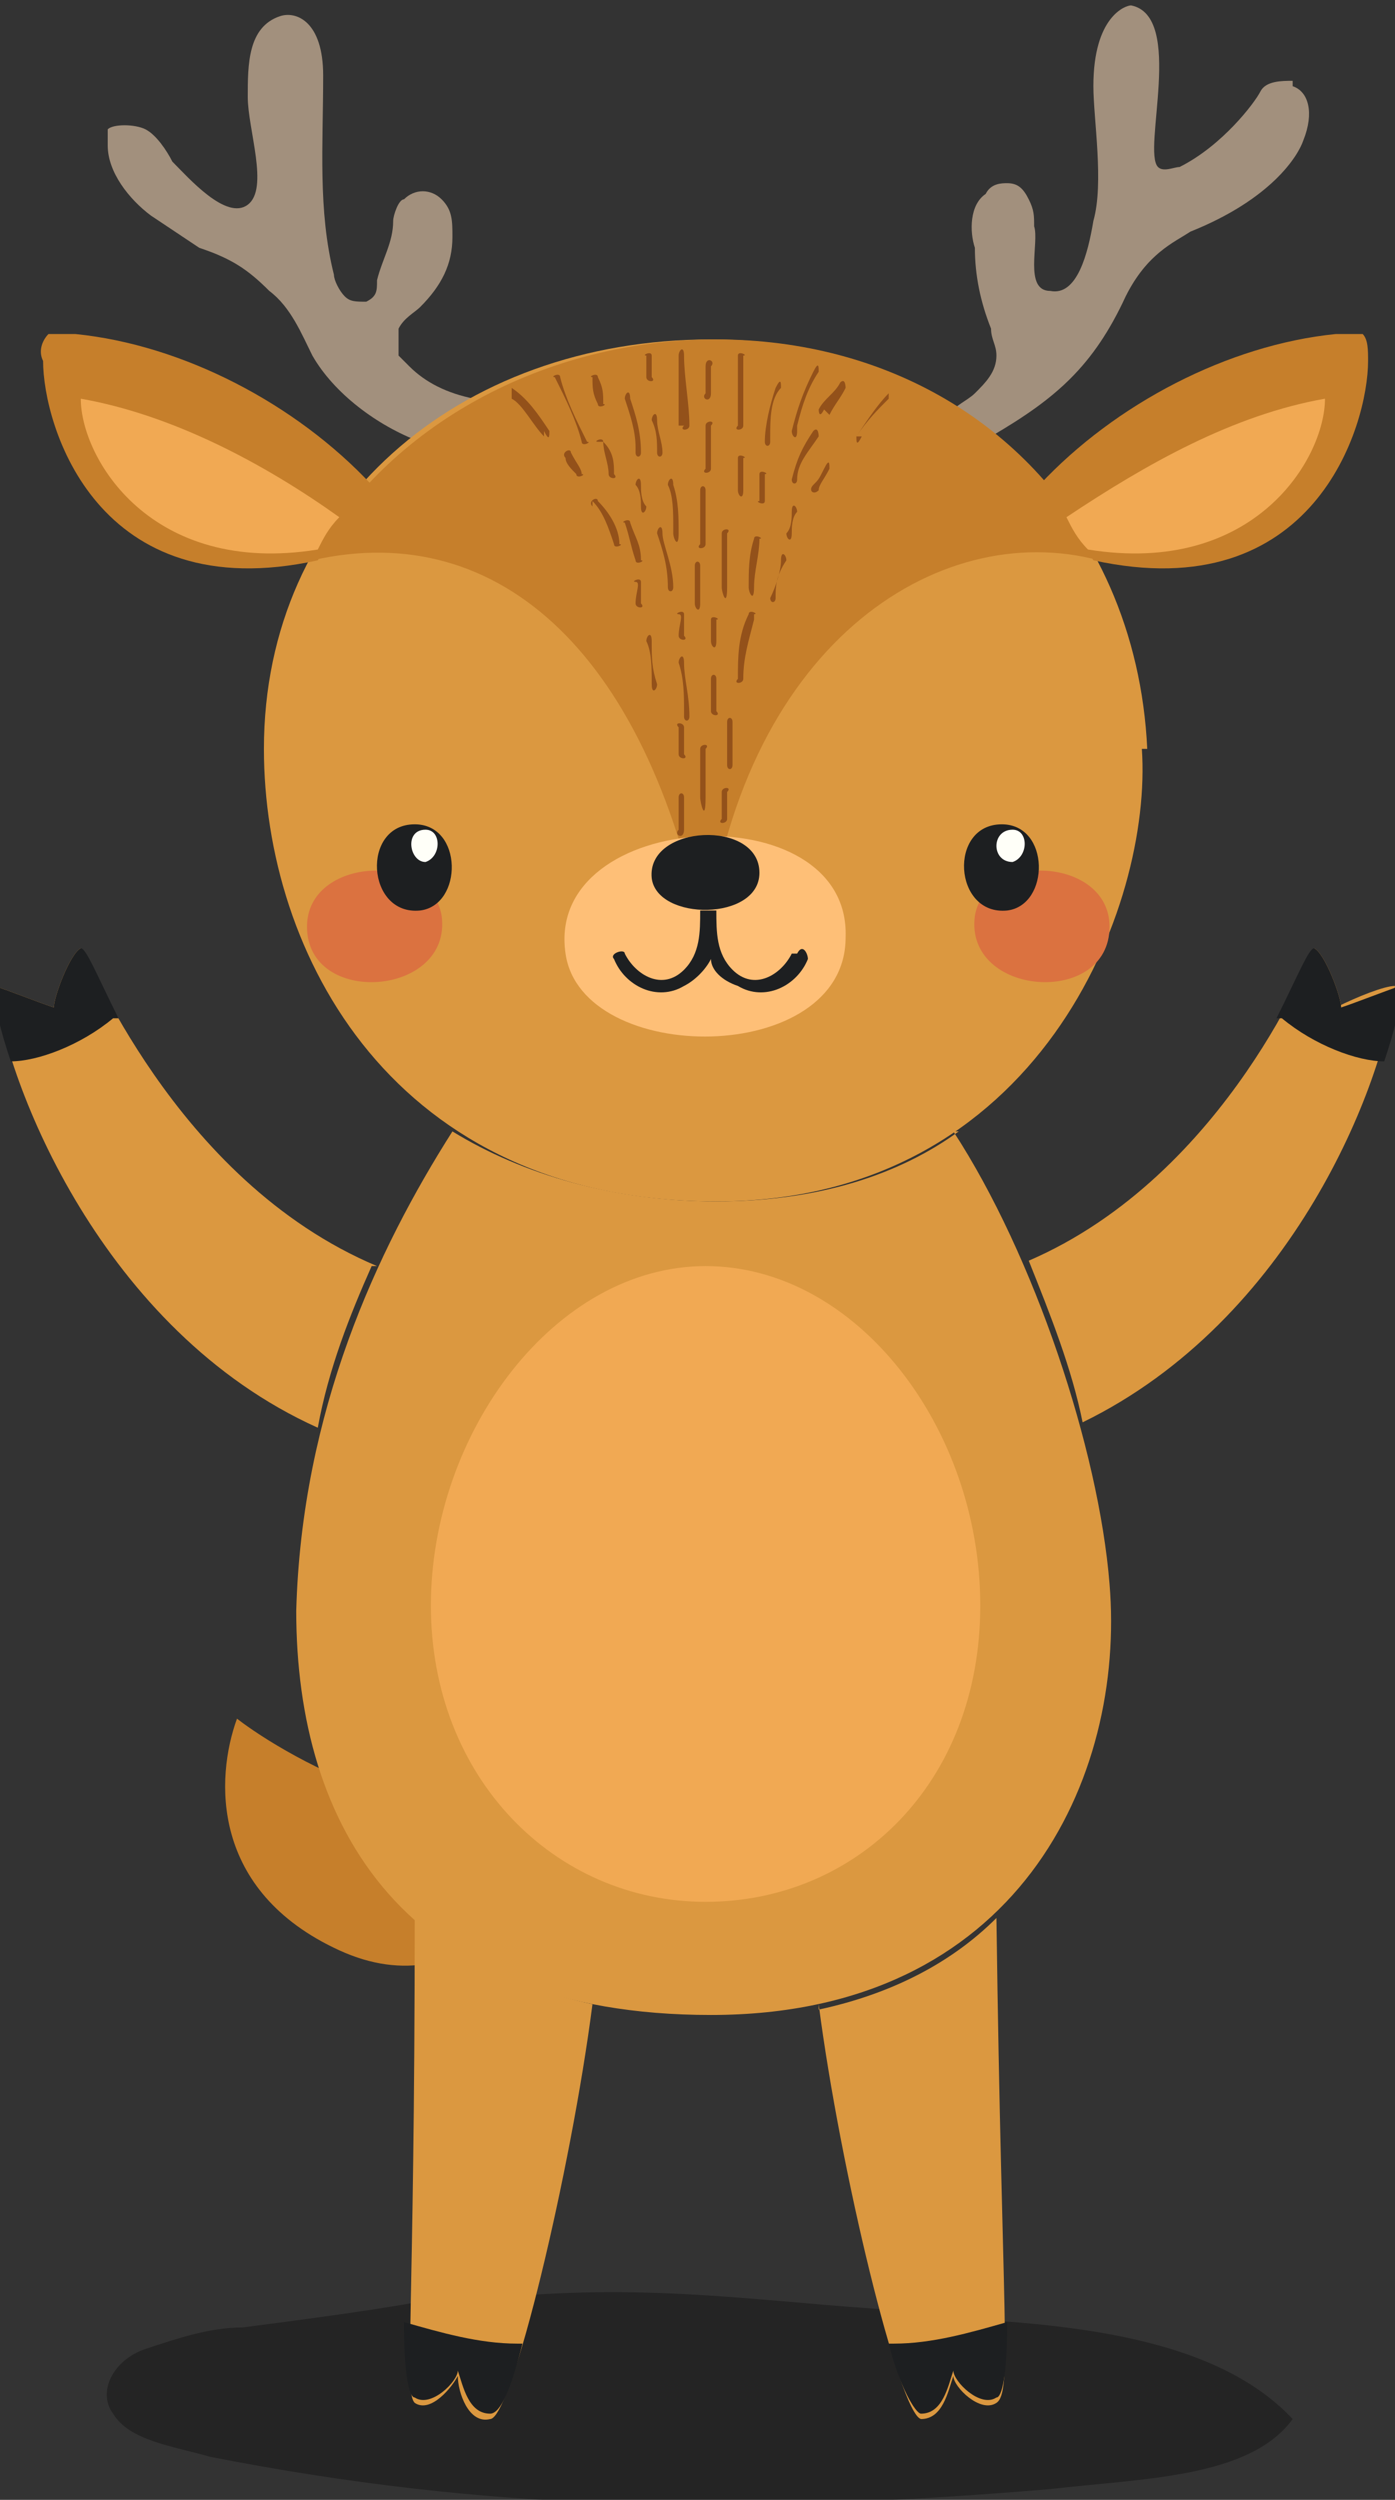 <?xml version="1.0" encoding="UTF-8"?>
<svg id="Layer_2" xmlns="http://www.w3.org/2000/svg" version="1.1" viewBox="0 0 25.9 46.4">
  <rect x="0" y="0" width="25.9" height="46.4" fill="#333333" stroke="none"/>
  <!-- Generator: Adobe Illustrator 29.0.0, SVG Export Plug-In . SVG Version: 2.1.0 Build 186)  -->
  <defs>
    <style>
      .st0 {
        fill: #c67f2b;
      }

      .st1 {
        opacity: .3;
      }

      .st2 {
        fill: #f1a953;
      }

      .st3 {
        fill: #febf77;
      }

      .st4 {
        fill: #1d1f21;
      }

      .st5 {
        fill: #db7240;
      }

      .st6 {
        fill: #db9840;
      }

      .st7 {
        fill: #a2907d;
      }

      .st8 {
        fill: #93511a;
      }

      .st9 {
        fill: #fffff8;
      }
    </style>
  </defs>
  <g id="Layer_1-2">
    <g>
      <path class="st1" d="M17.1,42.9c-2.4-.1-4.5-.5-7.3-.3-2.8.1-.6,0-5.3.6-.6,0-1.2.2-1.8.4s-.9.8-.6,1.2c.3.5,1.1.6,1.8.8,5.1,1,9.6,1.1,15.6.6,1.7-.2,3.7-.2,4.5-1.3-1.5-1.6-4.4-1.8-7-1.9h0Z"/>
      <g>
        <path class="st0" d="M10.8,33c-2.1,1.6-5.5-.4-6.4-1.1-.4,1.1-.5,3.2,1.9,4.3s4.1-1.2,4.5-3.2Z"/>
        <g>
          <path class="st6" d="M17.8,21c-1.1.8-2.6,1.3-4.5,1.3s-3.6-.5-4.9-1.3c-1.4,2.2-2.8,5.2-2.9,8.9,0,4,2,7.5,7.7,7.5s7.7-4.4,7.4-8c-.2-2.5-1.4-6.1-2.9-8.4h0Z"/>
          <path class="st2" d="M18.2,29.8c0,3.3-2.3,5.5-5.1,5.5s-5.1-2.3-5.1-5.5,2.3-6.3,5.1-6.3,5.1,3,5.1,6.3Z"/>
        </g>
        <g>
          <path class="st6" d="M7,23.5c-3.8-1.6-5.4-5.9-5.5-5.9-.2.1-.5.9-.5,1.1-.3-.1-.8-.3-1.1-.4.2,1.8,2,6.4,6,8.2.2-1.1.6-2.1,1-3h0Z"/>
          <path class="st4" d="M2.2,18.9c-.4-.8-.6-1.3-.7-1.3-.2.1-.5.9-.5,1.1-.3-.1-.8-.3-1.1-.4,0,.4.1.8.3,1.4.5,0,1.3-.3,1.9-.8h0Z"/>
        </g>
        <g>
          <path class="st6" d="M24.9,18.7c0-.2-.3-1-.5-1.1,0,0-1.6,4.2-5.3,5.8.4,1,.8,2,1,3,3.9-1.9,5.6-6.3,5.8-8.1-.2,0-.7.2-1.1.4Z"/>
          <path class="st4" d="M23.7,18.9c.4-.8.6-1.3.7-1.3.2.1.5.9.5,1.1.3-.1.8-.3,1.1-.4,0,.4-.1.8-.3,1.4-.5,0-1.3-.3-1.9-.8h0Z"/>
        </g>
        <g>
          <path class="st6" d="M15.2,37.2c.4,3.1,1.5,7.6,1.9,7.7.4,0,.5-.5.6-.8,0,.2.5.7.8.5.3-.2.1-1.5,0-9-.8.8-1.9,1.4-3.3,1.7h0Z"/>
          <path class="st4" d="M16.5,43.5c.2.8.5,1.3.6,1.3.4,0,.5-.5.6-.8,0,.2.5.7.8.5.1,0,.2-.4.2-1.4-.7.2-1.4.4-2.1.4h0Z"/>
        </g>
        <g>
          <path class="st6" d="M7.7,35.5c0,7.6-.2,8.9,0,9.1.3.2.7-.3.8-.5,0,.3.2.9.6.8.4,0,1.5-4.6,1.9-7.7-1.4-.3-2.5-.9-3.3-1.7h0Z"/>
          <path class="st4" d="M9.7,43.5c-.2.8-.4,1.3-.6,1.3-.4,0-.5-.5-.6-.8,0,.2-.5.7-.8.5-.1,0-.2-.4-.2-1.4.7.2,1.4.4,2.1.4h0Z"/>
        </g>
      </g>
      <g>
        <path class="st7" d="M7.9,8c.3-.2.6-.4.9-.6-.5-.1-.9-.3-1.2-.6,0,0-.1-.1-.2-.2,0-.2,0-.4,0-.5.1-.2.3-.3.4-.4.4-.4.6-.8.6-1.3,0-.3,0-.5-.2-.7s-.5-.2-.7,0c-.1,0-.2.3-.2.4,0,.4-.2.7-.3,1.1,0,.2,0,.3-.2.4-.2,0-.3,0-.4-.1-.1-.1-.2-.3-.2-.4-.3-1.2-.2-2.4-.2-3.7,0-1-.5-1.2-.8-1.1-.6.2-.6.9-.6,1.5s.4,1.7,0,2c-.4.3-1.1-.5-1.4-.8-.1-.2-.3-.5-.5-.6s-.6-.1-.7,0c0,0,0,.2,0,.3,0,.5.4,1,.8,1.3.3.2.6.4.9.6.6.2.9.4,1.3.8.4.3.6.8.8,1.2.4.7,1.2,1.3,2,1.6h0Z"/>
        <path class="st7" d="M24,1.5c-.2,0-.5,0-.6.2s-.7,1-1.5,1.4c-.1,0-.3.1-.4,0-.3-.3.5-2.8-.5-3-.1,0-.7.2-.7,1.5,0,.6.2,1.8,0,2.5-.1.6-.3,1.4-.8,1.3-.5,0-.2-.9-.3-1.2,0-.2,0-.3-.1-.5s-.2-.3-.4-.3c-.1,0-.3,0-.4.2-.3.2-.3.7-.2,1,0,.5.1,1,.3,1.5,0,.2.1.3.1.5,0,.3-.2.5-.4.7-.1.1-.3.2-.4.3.2.2.5.3.7.5,1.2-.7,1.9-1.3,2.5-2.6.4-.8.9-1,1.2-1.2,1.5-.6,2-1.4,2.1-1.7.2-.5.1-.9-.2-1Z"/>
        <path class="st6" d="M21.3,13.9c-.2-4.3-3.4-7.6-8.1-7.6s-8.3,3.1-8.3,7.6c0,3.8,2.4,8.4,8.4,8.4s8.1-5.5,7.9-8.4Z"/>
        <path class="st0" d="M20.4,10.4c-1.3-2.5-3.9-4.1-7.1-4.1s-6.1,1.6-7.5,4.1c3.5-.8,6.3,1.8,7.3,7.2.6-5.6,4.3-8,7.3-7.2Z"/>
        <path class="st0" d="M1.3,6.2c-.1,0-.3,0-.4,0-.1.1-.2.3-.1.5,0,1.2,1,4.6,5.1,3.7.3-.5.6-1,1-1.4-1.4-1.5-3.5-2.6-5.5-2.8h0Z"/>
        <path class="st2" d="M6.3,9.6c-1.4-1-3.1-1.9-4.8-2.2,0,1.1,1.3,3.3,4.4,2.8.1-.2.2-.4.4-.6Z"/>
        <path class="st0" d="M24.9,6.2c.1,0,.3,0,.4,0,.1.1.1.3.1.5,0,1.2-1,4.6-5.1,3.7-.3-.5-.6-1-1-1.4,1.4-1.5,3.5-2.6,5.5-2.8h0Z"/>
        <path class="st2" d="M19.8,9.6c.1.2.2.4.4.6,3.1.5,4.4-1.7,4.4-2.8-1.7.3-3.3,1.2-4.8,2.2Z"/>
        <path class="st5" d="M20.6,17.2c0-1.3-2.3-1.4-2.5-.2-.2,1.5,2.5,1.7,2.5.2Z"/>
        <path class="st5" d="M5.7,17.2c0-1.3,2.3-1.4,2.5-.2.2,1.5-2.5,1.7-2.5.2Z"/>
        <g>
          <path class="st4" d="M7.7,15.3c.9,0,.9,1.5.1,1.6-1,.1-1.1-1.6-.1-1.6Z"/>
          <path class="st9" d="M7.9,15.4c.3,0,.3.5,0,.6-.3,0-.4-.6,0-.6Z"/>
        </g>
        <g>
          <path class="st4" d="M18.6,15.3c.9,0,.9,1.5.1,1.6-1,.1-1.1-1.6-.1-1.6Z"/>
          <path class="st9" d="M18.8,15.4c.3,0,.3.5,0,.6-.4,0-.4-.6,0-.6Z"/>
        </g>
        <g>
          <path class="st3" d="M15.7,17.4c0,2.4-4.9,2.4-5.2.3-.4-2.7,5.3-3,5.2-.3Z"/>
          <path class="st4" d="M14.1,16.2c0,.9-1.9.9-2,.1-.1-1,2-1.1,2-.1Z"/>
          <path class="st4" d="M14.7,17.7c-.2.4-.7.7-1.1.3-.3-.3-.3-.7-.3-1.1h-.3c0,.4,0,.8-.3,1.1-.4.4-.9.1-1.1-.3,0-.1-.3,0-.2.1.2.5.8.8,1.3.5.2-.1.4-.3.5-.5,0,.2.2.4.5.5.5.3,1.1,0,1.3-.5,0-.1-.1-.3-.2-.1h0Z"/>
        </g>
        <g>
          <path class="st8" d="M12.6,15.4c0-.2,0-.4,0-.6,0-.1.1-.1.1,0,0,.2,0,.4,0,.6s-.2.1-.1,0h0Z"/>
          <path class="st8" d="M12.1,12.7c0-.3,0-.6-.1-.8,0-.1.1-.2.1,0,0,.3,0,.5.1.8,0,.1-.1.2-.1,0h0Z"/>
          <path class="st8" d="M12.9,11.2c0-.2,0-.4,0-.7,0-.1.1-.1.1,0,0,.2,0,.5,0,.7s-.1.1-.1,0h0Z"/>
          <path class="st8" d="M11.8,8.3c0-.3-.1-.6-.2-.9,0-.1.1-.2.1,0,.1.3.2.6.2,1,0,.1-.1.1-.1,0h0Z"/>
          <path class="st8" d="M13.5,9.9c0,.3,0,.6,0,1s-.1.1-.1,0c0-.3,0-.6,0-1,0-.1.2-.1.1,0h0Z"/>
          <path class="st8" d="M13,10c0-.3,0-.6,0-.9,0-.1.1-.1.1,0,0,.3,0,.6,0,1,0,.1-.2.1-.1,0h0Z"/>
          <path class="st8" d="M12.5,9.8c0-.3,0-.6-.1-.8,0-.1.1-.2.1,0,.1.3.1.6.1.9s-.1.1-.1,0h0Z"/>
          <path class="st8" d="M12.7,13.2c0-.3,0-.6-.1-.9,0-.1.1-.2.1,0,0,.3.1.6.1,1,0,.1-.1.1-.1,0h0Z"/>
          <path class="st8" d="M13.8,8.5c0,.2,0,.4,0,.6s-.1.1-.1,0c0-.2,0-.4,0-.6,0-.1.2,0,.1,0h0Z"/>
          <path class="st8" d="M12.6,7.9c0-.4,0-.8,0-1.3,0-.1.1-.2.1,0,0,.4.1.9.1,1.3,0,.1-.2.1-.1,0h0Z"/>
          <path class="st8" d="M13.7,7.9c0-.4,0-.9,0-1.3,0-.1.2,0,.1,0,0,.4,0,.9,0,1.3,0,.1-.2.1-.1,0h0Z"/>
          <path class="st8" d="M13.1,8.7c0-.3,0-.5,0-.8,0-.1.2-.1.1,0,0,.3,0,.5,0,.8,0,.1-.2.1-.1,0h0Z"/>
          <path class="st8" d="M12.2,8.4c0-.2,0-.4-.1-.6,0-.1.1-.2.1,0,0,.2.1.4.1.6,0,.1-.1.1-.1,0h0Z"/>
          <path class="st8" d="M13.1,7.3c0-.2,0-.3,0-.5s.2-.1.1,0c0,.2,0,.3,0,.5s-.2.1-.1,0h0Z"/>
          <path class="st8" d="M11.9,9.4c0-.1,0-.3-.1-.4,0-.1.1-.2.1,0,0,.1,0,.3.1.4,0,.1-.1.2-.1,0h0Z"/>
          <path class="st8" d="M14.1,9.3c0-.1,0-.3,0-.5,0-.1.2,0,.1,0,0,.1,0,.3,0,.5,0,.1-.2,0-.1,0h0Z"/>
          <path class="st8" d="M13.4,15.2c0-.2,0-.3,0-.5,0-.1.2-.1.1,0,0,.2,0,.3,0,.5,0,.1-.2.1-.1,0h0Z"/>
          <path class="st8" d="M14.1,10c0,.3-.1.6-.1.9s-.1.1-.1,0c0-.3,0-.6.1-.9,0-.1.2,0,.1,0h0Z"/>
          <path class="st8" d="M14,11.5c-.1.4-.2.7-.2,1.1,0,.1-.2.1-.1,0,0-.4,0-.8.2-1.2,0-.1.2,0,.1,0h0Z"/>
          <path class="st8" d="M12.4,10.9c0-.4-.1-.7-.2-1,0-.1.1-.2.1,0,0,.2.2.6.2,1,0,.1-.1.1-.1,0h0Z"/>
          <path class="st8" d="M13.3,13.2c0-.2,0-.4,0-.6,0-.1-.1-.1-.1,0,0,.2,0,.4,0,.6,0,.1.2.1.1,0h0Z"/>
          <path class="st8" d="M13.6,14.2c0-.3,0-.6,0-.8,0-.1-.1-.1-.1,0,0,.3,0,.6,0,.8,0,.1.1.1.1,0h0Z"/>
          <path class="st8" d="M14.4,11.1c0-.2,0-.4.2-.7,0-.1-.1-.2-.1,0,0,.2-.1.5-.2.7,0,.1.1.1.1,0h0Z"/>
          <path class="st8" d="M15.9,8.1c.2-.3.4-.5.6-.7,0,0,0-.2,0-.1-.2.2-.4.5-.6.8,0,.1,0,.2.1,0h0Z"/>
          <path class="st8" d="M14.8,8.9c0-.3.2-.5.4-.8,0,0,0-.2-.1-.1-.2.3-.3.5-.4.9,0,.1.1.1.1,0h0Z"/>
          <path class="st8" d="M14.8,7.9c.1-.4.2-.7.4-1,0-.1,0-.2-.1,0-.2.4-.3.7-.4,1.1,0,.1.1.2.1,0h0Z"/>
          <path class="st8" d="M15.4,7.7c.1-.2.2-.3.3-.5,0,0,0-.2-.1-.1-.1.2-.3.3-.4.5,0,0,0,.2.1,0h0Z"/>
          <path class="st8" d="M14.7,9.9c0-.1,0-.3.1-.4,0-.1-.1-.2-.1,0,0,.1,0,.3-.1.4,0,.1.1.2.1,0h0Z"/>
          <path class="st8" d="M13,14.8c0-.4,0-.4,0-.9,0-.1.2-.1.1,0,0,.4,0,.4,0,.9s-.1.1-.1,0h0Z"/>
          <path class="st8" d="M13.2,11.9c0-.1,0-.3,0-.4,0-.1.2,0,.1,0,0,.1,0,.2,0,.4s-.1.1-.1,0h0Z"/>
          <path class="st8" d="M14.3,8.1c0-.3,0-.7.2-.9,0-.1,0-.2-.1,0-.1.3-.2.7-.2,1,0,.1.1.1.1,0h0Z"/>
          <path class="st8" d="M11.6,9.7c.1.3.1.4.2.7,0,.1.2,0,.1,0,0-.3-.1-.4-.2-.7,0-.1-.2,0-.1,0h0Z"/>
          <path class="st8" d="M11.2,8.2c0,.2.1.4.1.6,0,.1.2.1.1,0,0-.2,0-.4-.2-.6,0-.1-.2,0-.1,0h0Z"/>
          <path class="st8" d="M10.9,8.2c-.2-.4-.4-.8-.5-1.2,0-.1-.2,0-.1,0,.2.4.4.8.5,1.2,0,.1.2,0,.1,0h0Z"/>
          <path class="st8" d="M11.2,7.5c0-.2,0-.3-.1-.5,0-.1-.2,0-.1,0,0,.2,0,.3.1.5,0,.1.2,0,.1,0h0Z"/>
          <path class="st8" d="M12.7,14c0-.2,0-.3,0-.5,0-.1-.2-.1-.1,0,0,.2,0,.3,0,.5,0,.1.2.1.1,0h0Z"/>
          <path class="st8" d="M11,9.3c.2.2.3.5.4.8,0,.1.2,0,.1,0,0-.3-.2-.6-.4-.8,0-.1-.2,0-.1.1h0Z"/>
          <path class="st8" d="M11.9,11.2c0-.1,0-.3,0-.4,0-.1-.2,0-.1,0s0,.2,0,.4c0,.1.2.1.1,0h0Z"/>
          <path class="st8" d="M15.2,9.1c0-.1.1-.2.2-.4,0-.1,0-.2-.1,0s-.1.2-.2.3,0,.2.1.1h0Z"/>
          <path class="st8" d="M12.7,11.8c0-.1,0-.3,0-.4,0-.1-.2,0-.1,0s0,.2,0,.4c0,.1.2.1.1,0h0Z"/>
          <path class="st8" d="M12.1,7c0-.1,0-.3,0-.4,0-.1-.2,0-.1,0,0,.1,0,.2,0,.4,0,.1.2.1.1,0h0Z"/>
          <path class="st8" d="M10.8,8.8c0-.1-.1-.2-.2-.4,0-.1-.2,0-.1.1,0,.1.1.2.2.3,0,.1.2,0,.1,0h0Z"/>
          <path class="st8" d="M10.1,8.1c-.2-.2-.4-.6-.6-.7,0,0,0-.2,0-.2.3.2.5.5.7.8,0,.1,0,.2-.1,0h0Z"/>
        </g>
      </g>
    </g>
  </g>
</svg>